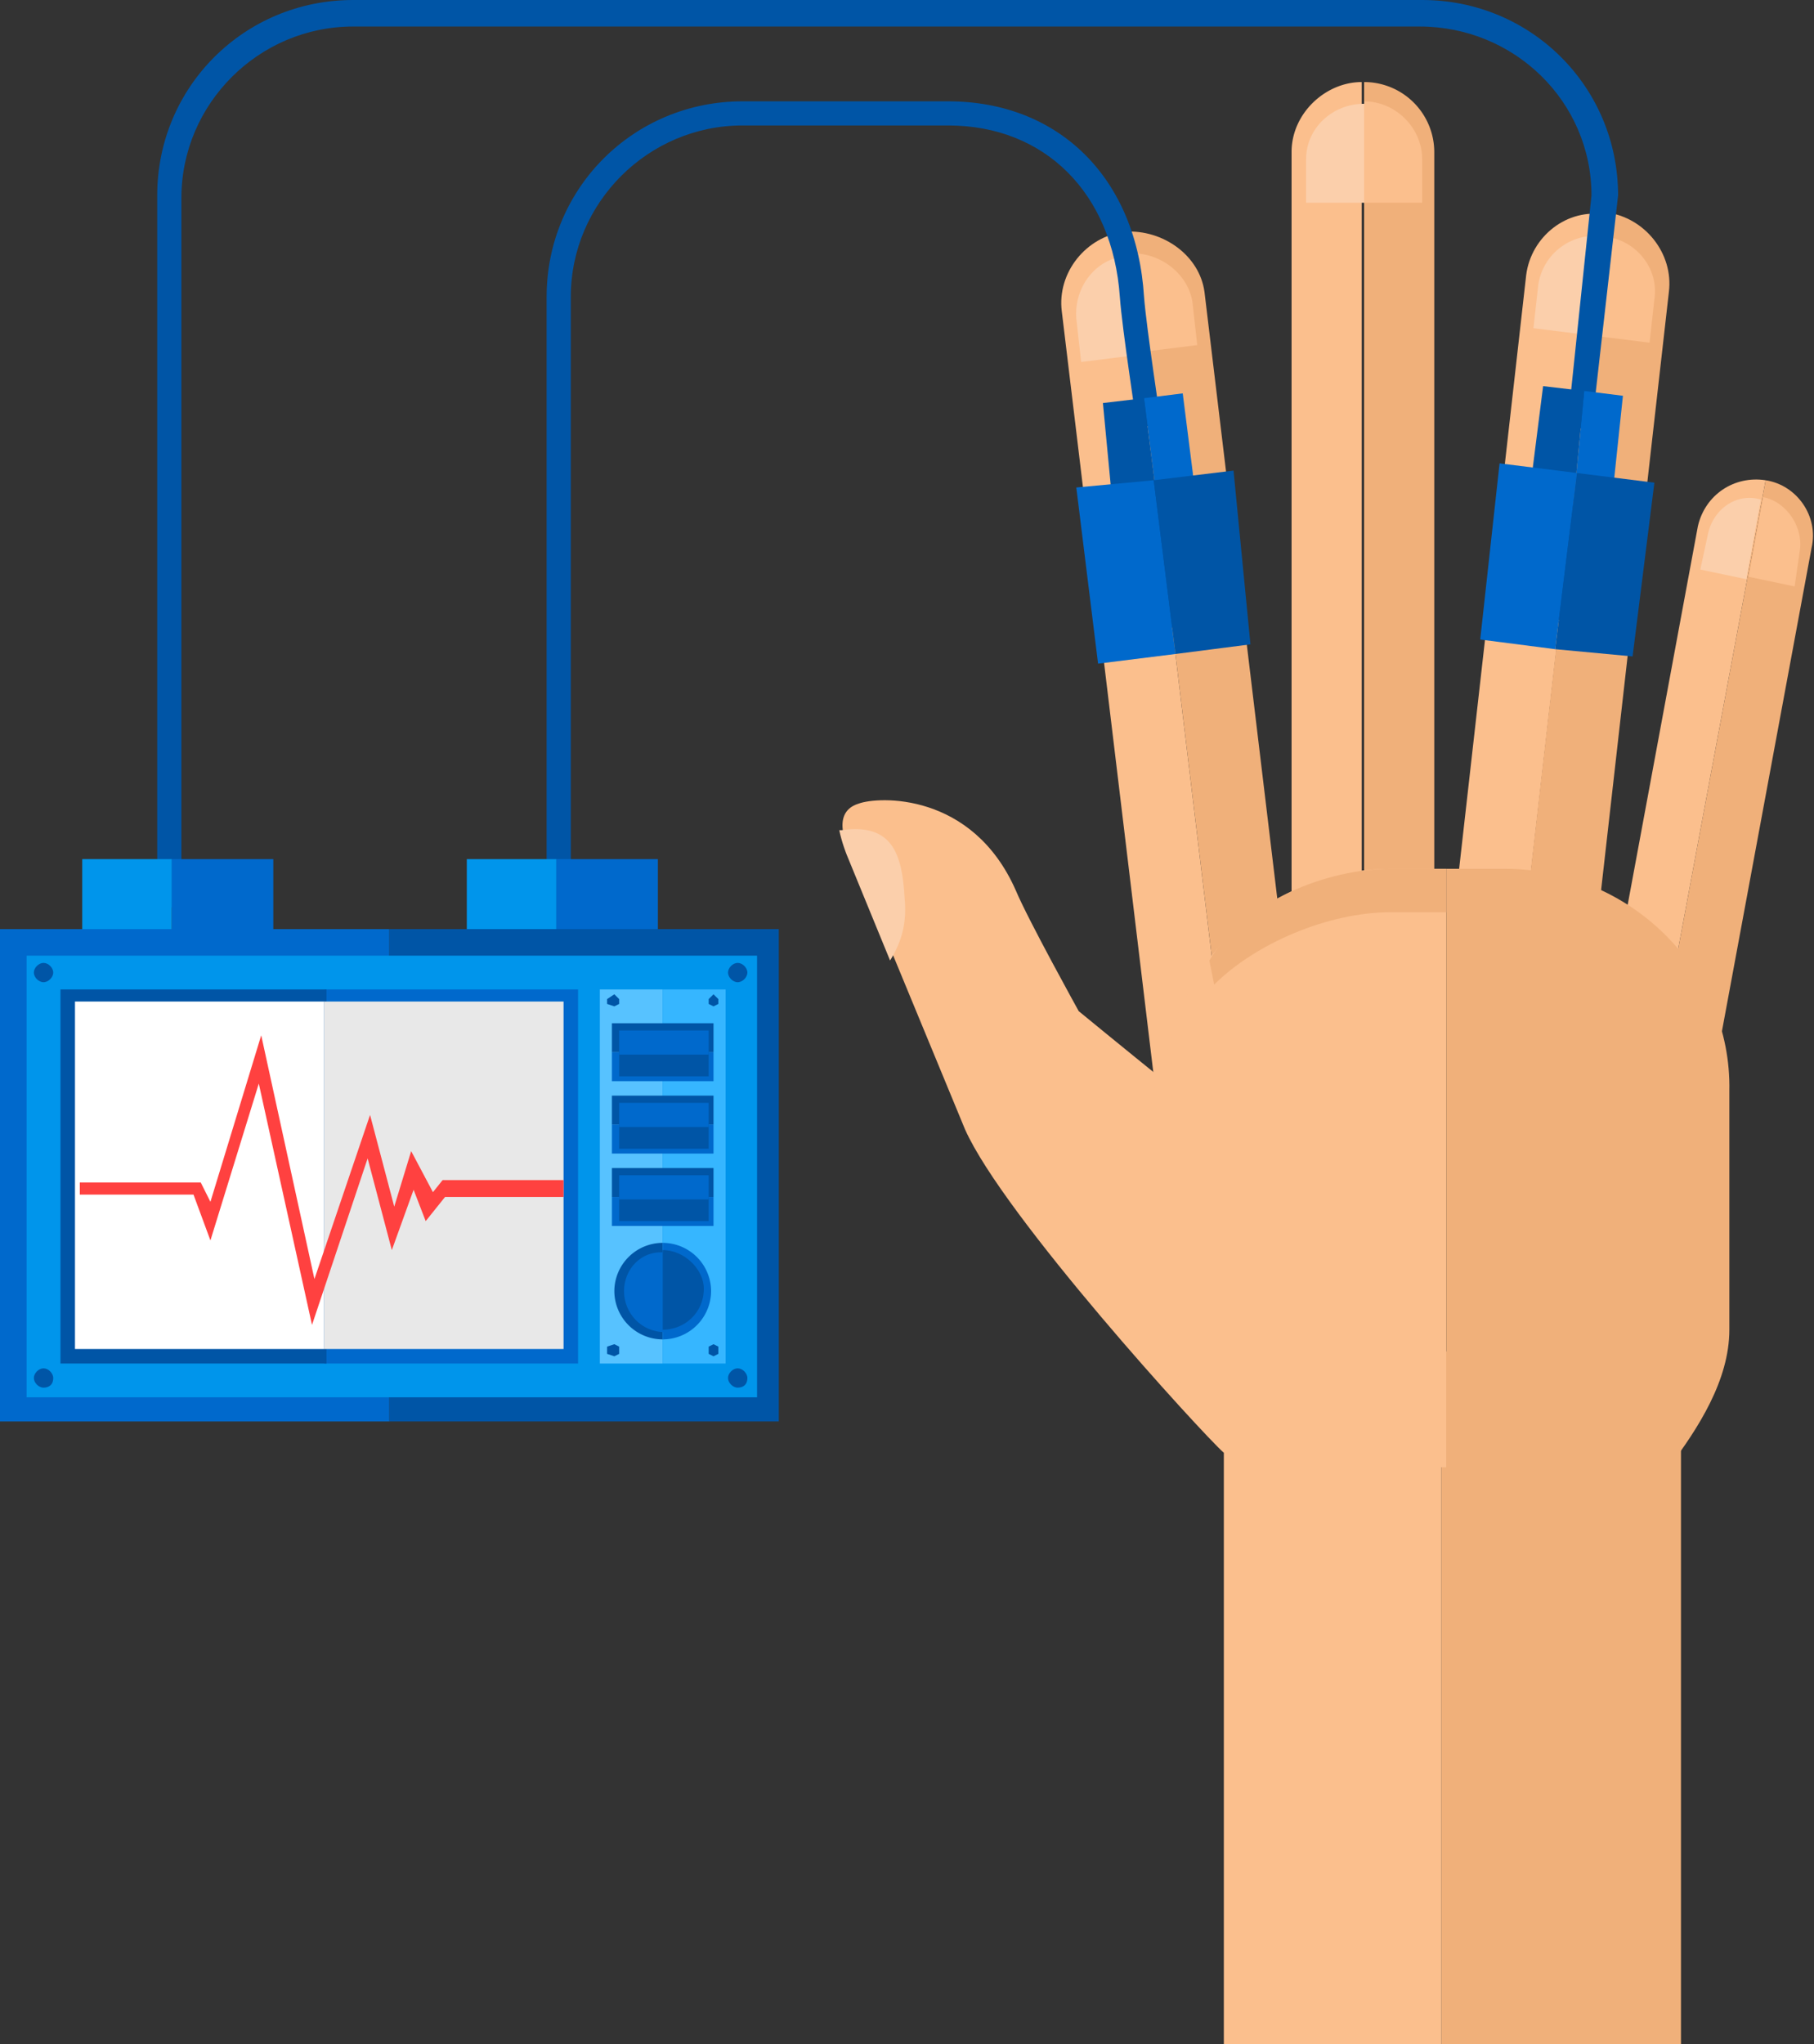 <svg width="87" height="98" fill="none" xmlns="http://www.w3.org/2000/svg"><rect width="100%" height="100%" fill="#333333" stroke="none"/><path d="M81.432 25.223L76.56 51.488c-.232 1.504.696 2.892 2.204 3.24l5.916-31.703c-1.508-.232-2.9.694-3.248 2.198z" fill="#FBBF8D"/><path d="M84.68 23.025l-5.916 31.702c1.508.232 2.9-.694 3.248-2.198l4.872-26.264c.348-1.505-.696-3.009-2.204-3.24z" fill="#F0B07A"/><path d="M81.896 25.686l-.348 1.62 2.204.463.696-3.818c-1.16-.348-2.32.462-2.552 1.735z" fill="#FBCFAB"/><path d="M86.304 26.496c.232-1.157-.58-2.43-1.74-2.661l-.696 3.818 2.204.463.232-1.62zM73.196 13.19l-3.712 32.86c-.232 1.85 1.16 3.586 3.016 3.818l4.524-39.57c-1.856-.348-3.596 1.04-3.828 2.892z" fill="#FBBF8D"/><path d="M77.024 10.182L72.5 49.752c1.856.231 3.596-1.157 3.828-3.008L80.04 14c.232-1.851-1.16-3.587-3.016-3.818z" fill="#F0B07A"/><path d="M73.776 13.653l-.232 2.082 2.784.348.58-4.744a2.75 2.75 0 00-3.132 2.314z" fill="#FBCFAB"/><path d="M79.345 14.347c.232-1.504-.928-2.892-2.436-3.008l-.58 4.744 2.784.347.232-2.083zM58.696 69.653s2.088-6.248 1.856-10.066c-.232-4.513-.58-8.794-4.64-10.182.116 1.273.116 2.314.232 2.661-2.436-1.967-4.408-3.587-4.408-3.587s-2.436-4.396-3.016-5.785c-2.088-4.744-6.612-4.512-7.54-4.165-1.508.463-.348 2.43-.348 2.43l5.452 13.19c1.856 4.165 11.368 14.578 12.412 15.504z" fill="#FBBF8D"/><path d="M43.384 43.041c-.116-2.082-.58-3.586-3.016-3.24h-.116c.116.58.348 1.158.348 1.158l2.088 5.09c.58-.925.812-1.85.696-3.008z" fill="#FBCFAB"/><path d="M61.944 7.29v38.065a3.362 3.362 0 003.364 3.356V3.934c-1.74 0-3.364 1.504-3.364 3.355z" fill="#FBBF8D"/><path d="M65.424 3.934v44.892a3.362 3.362 0 003.364-3.355V7.289a3.362 3.362 0 00-3.364-3.355z" fill="#F0B07A"/><path d="M62.64 7.636V9.72h2.784V4.975c-1.508 0-2.784 1.157-2.784 2.661z" fill="#FBCFAB"/><path d="M68.208 7.636c0-1.504-1.276-2.777-2.784-2.777v4.86h2.784V7.636zm-17.284 7.29l4.524 37.603c.232 1.851 1.392-1.62 3.248-1.851l-4.756-39.57c-1.856.231-3.248 1.967-3.016 3.818z" fill="#FBBF8D"/><path d="M53.94 11.107l4.756 39.57c1.856-.23 3.248-1.966 3.016-3.818L57.768 14c-.232-1.736-1.972-3.008-3.828-2.893z" fill="#F0B07A"/><path d="M51.62 15.273l.232 2.082 2.784-.347-.58-4.744c-1.508.116-2.552 1.505-2.436 3.009z" fill="#FBCFAB"/><path d="M54.056 12.149l.58 4.743 2.784-.347-.232-2.082c-.232-1.389-1.624-2.43-3.132-2.314zm15.08 52.644h-10.44V98h10.44V64.793z" fill="#FBBF8D"/><path d="M80.62 64.793H69.136V98H80.62V64.793z" fill="#F0B07A"/><path d="M66.7 41.653c-6.032 0-10.904 4.86-10.904 10.876v9.603c0 3.355 1.508 6.248 3.828 8.215h9.744V41.653H66.7z" fill="#FBBF8D"/><path d="M66.7 41.653c-3.016 0-6.96 1.504-8.7 4.397l.232 1.157c1.972-1.967 5.452-3.471 8.468-3.471h2.668v-2.083H66.7z" fill="#F0B07A"/><path d="M72.152 41.653h-2.784v28.694H80.04c1.392-1.851 2.9-4.165 2.9-6.595V52.297c.116-5.785-4.756-10.644-10.788-10.644z" fill="#F0B07A"/><path d="M8.7 43.504H7.54V9.372C7.54 4.165 11.716 0 16.936 0h51.272c5.22 0 9.396 4.165 9.396 9.372l-1.276 11.223-1.16-.116 1.16-11.107c0-4.513-3.712-8.1-8.236-8.1H16.936c-4.524 0-8.236 3.703-8.236 8.216v34.016z" fill="#0055A6"/><path d="M27.376 48.364h-1.16V14.23c0-5.206 4.176-9.372 9.396-9.372h9.86c5.336 0 9.048 3.703 9.396 9.372.116 1.504.812 6.017.812 6.132l-1.16.116c0-.231-.696-4.628-.812-6.248-.348-4.975-3.596-8.215-8.236-8.215h-9.86c-4.524 0-8.236 3.703-8.236 8.215v34.133z" fill="#0055A6"/><path d="M76.676 29.967l1.16-10.992-1.856-.231-1.044 10.992 1.74.231z" fill="#0069CC"/><path d="M75.98 18.744l-1.972-.232-1.392 10.992 2.32.232 1.044-10.992z" fill="#0055A6"/><path d="M75.632 22.678l-3.712-.463-.928 8.446 3.596.463 1.044-8.446z" fill="#0069CC"/><path d="M78.3 31.471l1.044-8.33-3.712-.463-1.044 8.446 3.712.347z" fill="#0055A6"/><path d="M58.116 29.851L56.724 18.86l-1.856.231 1.392 10.992 1.856-.232z" fill="#0069CC"/><path d="M54.868 19.091l-1.972.232 1.044 10.991 2.32-.231-1.392-10.992z" fill="#0055A6"/><path d="M55.332 23.025l-3.712.347 1.044 8.446 3.712-.463-1.044-8.33z" fill="#0069CC"/><path d="M59.972 30.893l-.812-8.331-3.828.463 1.044 8.33 3.596-.462z" fill="#0055A6"/><path d="M31.552 41.19H26.68v5.438h4.872V41.19z" fill="#0069CC"/><path d="M26.68 41.19h-4.292v5.438h4.292V41.19z" fill="#0095EB"/><path d="M13.108 41.19H8.236v5.438h4.872V41.19z" fill="#0069CC"/><path d="M8.236 41.19H3.944v5.438h4.292V41.19z" fill="#0095EB"/><path d="M18.676 44.545H0V68.15h18.676V44.545z" fill="#0069CC"/><path d="M37.352 44.545H18.676V68.15h18.676V44.545z" fill="#0055A6"/><path d="M36.308 45.818H1.276v21.174h35.032V45.818z" fill="#0095EB"/><path d="M31.784 47.438h-3.016v17.934h3.016V47.438z" fill="#57C2FF"/><path d="M34.8 47.438h-3.016v17.934H34.8V47.438z" fill="#36B6FF"/><path d="M27.724 47.438h-12.18v17.934h12.18V47.438z" fill="#0069CC"/><path d="M15.66 47.438H2.9v17.934h12.76V47.438z" fill="#0055A6"/><path d="M27.028 48.017H15.544v16.66h11.484v-16.66z" fill="#E8E8E8"/><path d="M15.544 48.017H3.596v16.66h11.948v-16.66z" fill="#fff"/><path d="M27.028 56.578h-5.8l-.464.579-1.044-1.967-.812 2.661-1.16-4.397-2.668 7.868-2.552-11.686-2.436 7.984-.464-.926h-5.8v.579H9.28l.812 2.198 2.32-7.52 2.552 11.57 2.668-7.984 1.16 4.397 1.044-2.893.58 1.504.928-1.157h5.684v-.81z" fill="#FF4140"/><path d="M29.464 61.9a2.324 2.324 0 002.32 2.315v-4.628a2.324 2.324 0 00-2.32 2.314z" fill="#0055A6"/><path d="M31.784 59.587v4.628a2.324 2.324 0 002.32-2.314 2.324 2.324 0 00-2.32-2.314z" fill="#0069CC"/><path d="M29.928 61.9c0 1.042.812 1.968 1.972 1.968V60.05c-1.16-.116-1.972.81-1.972 1.85z" fill="#0069CC"/><path d="M31.784 59.934v3.818c1.044 0 1.972-.81 1.972-1.967 0-.925-.928-1.851-1.972-1.851zM2.552 66.066c0-.231-.232-.463-.464-.463s-.464.232-.464.463.232.463.464.463.464-.116.464-.463zm0-19.438c0-.231-.232-.463-.464-.463s-.464.232-.464.463.232.463.464.463.464-.232.464-.463zm33.292 19.438c0-.231-.232-.463-.464-.463s-.464.232-.464.463.232.463.464.463.464-.116.464-.463zm0-19.438c0-.231-.232-.463-.464-.463s-.464.232-.464.463.232.463.464.463.464-.232.464-.463zM29.116 47.9l.348-.23.232.23v.232l-.232.116-.348-.116v-.231zm4.872 0l.232-.23.232.23v.232l-.232.116-.232-.116v-.231zm-4.872 16.662l.348-.116.232.116v.347l-.232.116-.348-.116v-.347zm4.872 0l.232-.116.232.116v.347l-.232.116-.232-.116v-.347z" fill="#0055A6"/><path d="M34.22 50.446h-4.872v1.389h4.872v-1.389z" fill="#0069CC"/><path d="M34.22 49.058h-4.872v1.388h4.872v-1.388zm-.232 1.388h-4.292v1.157h4.292v-1.157z" fill="#0055A6"/><path d="M33.988 49.405h-4.292v1.157h4.292v-1.157zm.232 4.512h-4.872v1.389h4.872v-1.389z" fill="#0069CC"/><path d="M34.22 52.529h-4.872v1.388h4.872V52.53zm-.232 1.388h-4.292v1.157h4.292v-1.157z" fill="#0055A6"/><path d="M33.988 52.876h-4.292v1.157h4.292v-1.157zm.232 4.512h-4.872v1.389h4.872v-1.389z" fill="#0069CC"/><path d="M34.22 56h-4.872v1.388h4.872V56zm-.232 1.388h-4.292v1.157h4.292v-1.157z" fill="#0055A6"/><path d="M33.988 56.347h-4.292v1.157h4.292v-1.157z" fill="#0069CC"/></svg>
